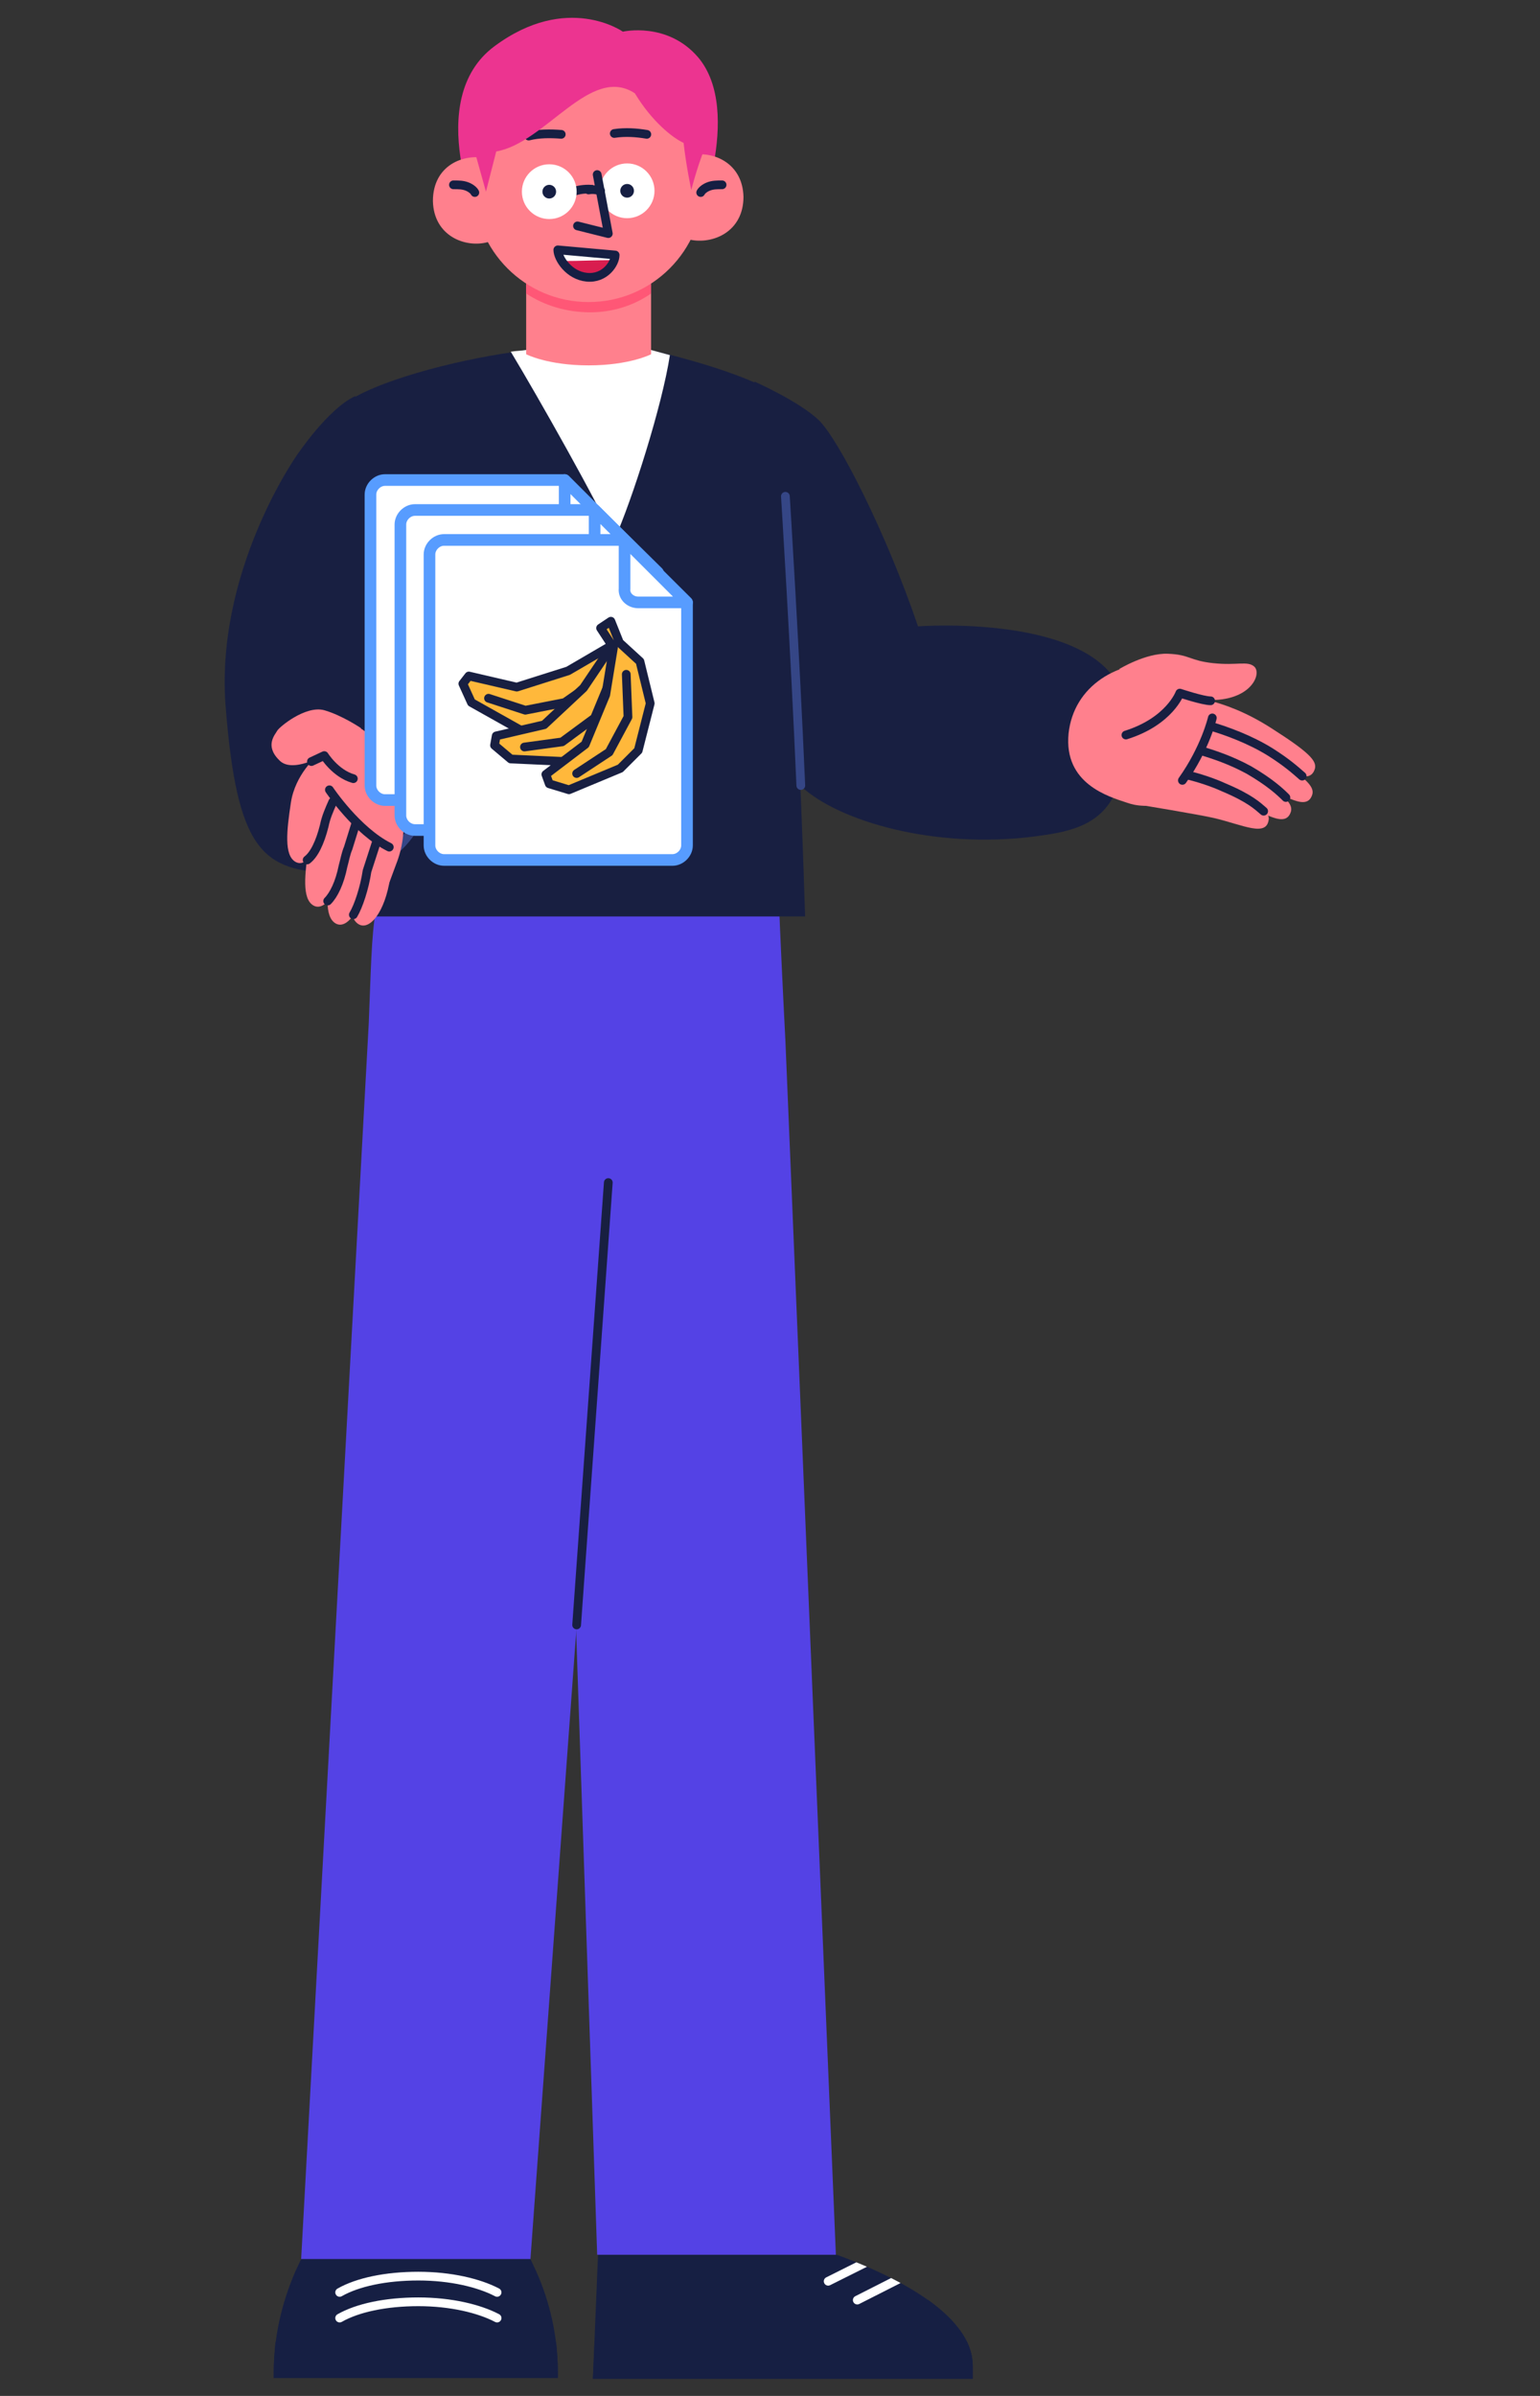 <?xml version="1.0" encoding="utf-8"?>
<!-- Generator: Adobe Illustrator 25.0.0, SVG Export Plug-In . SVG Version: 6.00 Build 0)  -->
<svg version="1.1" id="Layer_1" xmlns="http://www.w3.org/2000/svg" xmlns:xlink="http://www.w3.org/1999/xlink" x="0px" y="0px"
	 viewBox="0 0 180 280" style="enable-background:new 0 0 180 280;" xml:space="preserve">
<rect x="0" y="0" width="180" height="280" fill="#333333" stroke="none"/>
<g>
	<g>
		<path style="fill:#181F41;" d="M95.7,49.1c2.3,2.2,7.9,13.2,11.6,24.1c0,0,23.8-1.8,24.3,10.2c0.4,10.9-3.1,13.3-9.6,14.2
			c-11.7,1.8-23.1-1.3-27.9-5.3c-13.5-11.1-5.9-47.7-5.9-47.7S93.4,46.9,95.7,49.1z"/>
		<g>
			<path style="fill:#FF808D;" d="M136.4,77.5c0,0,5.3,2.8,3.3,10.9c-1.5,6.2-5.8,6.2-8,5.4c-2.1-0.7-7.4-2.2-6.8-8.1
				C125.5,80.2,130.6,77,136.4,77.5z"/>
			<path style="fill:#FF808D;" d="M130.8,78.2c0,0,3.1-1.9,5.7-1.8s2.5,0.8,5.3,1.1c2.8,0.3,4-0.3,4.8,0.4c1,0.9-0.6,4.6-6.7,3.8
				L130.8,78.2z"/>
			<path style="fill:#FF808D;" d="M138.1,81.4c0,0,4.6-0.1,10.5,3.7c4.4,2.8,5.3,3.8,5.1,4.7c-0.6,2.1-3.1,0.2-6.3-1.2
				c-1.6-0.7-10.2-4.2-10.2-4.2L138.1,81.4z"/>
			<path style="fill:#FF808D;" d="M137.8,84.4c0,0,4.6-0.1,10.5,3.7c4.4,2.8,5.3,3.8,5.1,4.7c-0.6,2.1-3.1,0.2-6.3-1.2
				c-1.6-0.7-10.2-4.2-10.2-4.2L137.8,84.4z"/>
			<path style="fill:#FF808D;" d="M135.3,86.4c0,0,4.6-0.1,10.5,3.7c4.4,2.8,5.3,3.8,5.1,4.7c-0.6,2.1-3.1,0.2-6.3-1.2
				c-1.6-0.7-10.2-4.2-10.2-4.2L135.3,86.4z"/>
			<path style="fill:#FF808D;" d="M131.4,90.3c0,0,4.5-0.9,11,1.7c4.9,2,5.9,2.8,5.9,3.7c-0.2,2.2-3,0.7-6.4-0.1
				c-1.7-0.4-9-1.6-9-1.6L131.4,90.3z"/>
			
				<path style="fill:none;stroke:#181F41;stroke-width:1.02;stroke-linecap:round;stroke-linejoin:round;stroke-miterlimit:10;" d="
				M141.6,84.9c1.7,0.5,4.5,1.5,6.9,3c1.9,1.2,2.9,2.1,3.7,2.8"/>
			
				<path style="fill:none;stroke:#181F41;stroke-width:1.02;stroke-linecap:round;stroke-linejoin:round;stroke-miterlimit:10;" d="
				M140.3,87.7c1.6,0.5,3.5,1.1,5.7,2.3c2.4,1.4,3.6,2.5,4.3,3.2"/>
			
				<path style="fill:none;stroke:#181F41;stroke-width:1.02;stroke-linecap:round;stroke-linejoin:round;stroke-miterlimit:10;" d="
				M138.9,90.6c1.2,0.3,2.8,0.8,4.1,1.4c3.1,1.3,4,2.2,4.7,2.8"/>
			
				<path style="fill:none;stroke:#181F41;stroke-width:1.02;stroke-linecap:round;stroke-linejoin:round;stroke-miterlimit:10;" d="
				M131.6,85.9c5.1-1.6,6.3-4.9,6.3-4.9s2.7,0.9,3.6,0.9"/>
			
				<path style="fill:none;stroke:#181F41;stroke-width:1.02;stroke-linecap:round;stroke-linejoin:round;stroke-miterlimit:10;" d="
				M141.7,83.9c0,0-0.8,3.5-3.5,7.3"/>
		</g>
	</g>
	<g>
		<g>
			<g>
				<g>
					<path style="fill:#161F43;" d="M113.7,276.5v1.5H69.3l0.6-14.5h27.9C107.1,266.9,113.7,271.4,113.7,276.5z"/>
					<g>
						<g>
							<defs>
								<path id="SVGID_1_" d="M113.7,276.5v1.5H69.3l0.6-14.5h27.9C107.1,266.9,113.7,271.4,113.7,276.5z"/>
							</defs>
							<clipPath id="SVGID_2_">
								<use xlink:href="#SVGID_1_"  style="overflow:visible;"/>
							</clipPath>
							
								<line style="clip-path:url(#SVGID_2_);fill:none;stroke:#FFFFFF;stroke-width:1.02;stroke-linecap:round;stroke-linejoin:round;stroke-miterlimit:10;" x1="103.6" y1="263.2" x2="96.8" y2="266.6"/>
						</g>
						<g>
							<defs>
								<path id="SVGID_3_" d="M113.7,276.5v1.5H69.3l0.6-14.5h27.9C107.1,266.9,113.7,271.4,113.7,276.5z"/>
							</defs>
							<clipPath id="SVGID_4_">
								<use xlink:href="#SVGID_3_"  style="overflow:visible;"/>
							</clipPath>
							
								<line style="clip-path:url(#SVGID_4_);fill:none;stroke:#FFFFFF;stroke-width:1.02;stroke-linecap:round;stroke-linejoin:round;stroke-miterlimit:10;" x1="106.9" y1="265.4" x2="100.2" y2="268.8"/>
						</g>
					</g>
					<g>
						<path style="fill:#161F43;" d="M101.8,275.4h11.8c-0.4-2.3-2.3-4.6-5.1-6.6C105,269.3,102.4,272.5,101.8,275.4z"/>
					</g>
					<path style="fill:#161F43;" d="M69.5,273.6l-0.2,4.4h44.4v-1.5c0-1-0.3-1.9-0.7-2.9H69.5z"/>
				</g>
				<polyline style="fill:#5442E5;" points="82.8,110.1 91.8,121.6 97.7,263.5 69.8,263.5 65.2,127.2 				"/>
				<path style="fill:#5442E5;" d="M83,83.2l7.9,12.4c-0.5-0.8,0.9,26,0.9,26s-45.2-2-48.7-2c0.5-12.1,0.2-16.5,4.5-19.8L83,83.2z"
					/>
				<g>
					<g>
						<path style="fill:#161F43;" d="M57.6,258.5L62,264l0.7,1.5c1.6,3.6,2.5,7.6,2.5,11.7v0.7H48.6H32v-0.7c0-4,0.9-8,2.5-11.7
							l0.7-1.5l4.3-5.6h18.1V258.5z"/>
					</g>
					<ellipse style="fill:#161F43;" cx="48.9" cy="266.4" rx="8.2" ry="7.3"/>
					<g>
						<path style="fill:#161F43;" d="M48.6,268.9c-6.7,0-12.1,2.9-12.1,6.5h24.2C60.7,271.9,55.3,268.9,48.6,268.9z"/>
					</g>
					<g>
						<path style="fill:#161F43;" d="M32.2,273.7c-0.1,1.2-0.2,2.3-0.2,3.5v0.7h16.6h16.6v-0.7c0-1.2-0.1-2.4-0.2-3.5H32.2z"/>
					</g>
					
						<path style="fill:none;stroke:#FFFFFF;stroke-width:1.02;stroke-linecap:round;stroke-linejoin:round;stroke-miterlimit:10;" d="
						M58.1,267.9c-2.1-1.1-5.4-1.9-9.2-1.9s-7.1,0.7-9.2,1.9"/>
					
						<path style="fill:none;stroke:#FFFFFF;stroke-width:1.02;stroke-linecap:round;stroke-linejoin:round;stroke-miterlimit:10;" d="
						M58.1,270.9c-2.1-1.1-5.4-1.9-9.2-1.9s-7.1,0.7-9.2,1.9"/>
				</g>
				<polyline style="fill:#5442E5;" points="71.1,100.8 43.1,119.6 35.2,264 62,264 72.1,125.6 				"/>
				
					<line style="fill:none;stroke:#181F41;stroke-width:1.02;stroke-linecap:round;stroke-linejoin:round;stroke-miterlimit:10;" x1="67.4" y1="189.9" x2="71.1" y2="138.2"/>
			</g>
			<g>
				<path style="fill:#181F41;" d="M46.1,57.2c0,0-3.2,29-3.8,49.9h51.8c-0.7-23.6-2.3-49.2-2.3-49.2"/>
				<path style="display:none;fill:#0F39A3;" d="M41,66.5l-1.4,0.2c0,0,1.1,20.7,1.8,40.4h7.2c-2-12.4-2.2-27.5-2.5-33
					C44.2,73.5,43,67.2,41,66.5z"/>
				<path style="fill:#181F41;" d="M98.7,62.5c0.2-7.2-0.6-10.8-4.4-14.1c-3.7-3.3-9.8-5.4-17.4-7.3C76.4,41,75.8,41,75.3,41H61.9
					c-0.3,0-0.5,0-0.8,0c-6.5,0.8-16,3.1-20.3,5.8c-2.3,1.4,4.9,21.5,4.9,21.5c1.6,2,4.1,3,6.6,2.7l32.4-4.5c0.4,0,0.7-0.1,1.1-0.2
					L98.7,62.5z"/>
				<circle style="fill:#354686;" cx="73.2" cy="73.7" r="1.2"/>
				<circle style="fill:#354686;" cx="73.2" cy="85" r="1.2"/>
				<circle style="fill:#354686;" cx="73.2" cy="96.4" r="1.2"/>
				
					<path style="fill:none;stroke:#354686;stroke-width:1.02;stroke-linecap:round;stroke-linejoin:round;stroke-miterlimit:10;" d="
					M93.6,91.8C92.9,75.5,91.8,58,91.8,58"/>
			</g>
		</g>
		
			<path style="fill:none;stroke:#181F41;stroke-width:1.02;stroke-linecap:round;stroke-linejoin:round;stroke-miterlimit:10;" d="
			M26.6,81.8"/>
		
			<path style="fill:none;stroke:#181F41;stroke-width:1.02;stroke-linecap:round;stroke-linejoin:round;stroke-miterlimit:10;" d="
			M26.6,81.4"/>
		<g>
			<path style="fill:#FFFFFF;" d="M78.3,41.5c-0.7-0.2-1.5-0.4-2.2-0.6H61.5c-0.6,0.1-1.2,0.1-1.8,0.2c3.2,5.3,10.2,17.7,12.1,22
				C73.9,58.4,77.4,47.4,78.3,41.5z"/>
		</g>
	</g>
	<g>
		<path style="fill:#181F41;" d="M48.4,56.7c3.4,12.4-1.8,21.7-1.8,21.7s3.7,5.8,3.6,12.2c-0.1,6.4-5,11.9-12.3,11.4
			s-10.2-3-11.5-19.1c-1.4-16,8.3-29.7,8.3-29.7s3.6-5.4,6.8-6.9L48.4,56.7z"/>
		
			<path style="fill:none;stroke:#354686;stroke-width:1.02;stroke-linecap:round;stroke-linejoin:round;stroke-miterlimit:10;" d="
			M37.8,102c7.4,0.5,12.2-5.1,12.3-11.4c0.1-6.4-3.6-12.2-3.6-12.2s5.2-9.3,1.8-21.7"/>
		<g>
			<path style="fill:#FF808D;" d="M37,88.4c0,0,3.2-7,6.9-1.5s3.9,10.3,2.4,14.1l-1,2.7l-8.8-14L37,88.4z"/>
			<path style="fill:#FF808D;" d="M37,88.4c0,0-2.5,2.1-3,5.4s-0.8,6.1,0.5,6.9s3-1.4,3.6-5.4l2.3-4.7L37,88.4z"/>
			<path style="fill:#FF808D;" d="M39.1,93.5c0,0-2.5,2.1-3,5.4s-0.8,6.1,0.5,6.9s3-1.4,3.6-5.4l2.3-4.7L39.1,93.5z"/>
			<path style="fill:#FF808D;" d="M41.7,95.6c0,0-2.5,2.1-3,5.4s-0.8,6.1,0.5,6.9s3-1.4,3.6-5.4l2.3-4.7L41.7,95.6z"/>
			<path style="fill:#FF808D;" d="M44.4,95.7c0,0-2.5,2.1-3,5.4s-0.8,6.1,0.5,6.9s3.1-1.4,3.7-5.4l0.4-4.8L44.4,95.7z"/>
			<path style="fill:#FF808D;" d="M32.4,85.4c0.2-0.4,3.3-3,5.5-2.4c2.1,0.6,4.3,2.1,4.3,2.1l-2.3,4.6l-2-1.5c0,0-3.8,2.3-5.3,0.6
				C30.9,87.1,32.2,85.8,32.4,85.4z"/>
			
				<path style="fill:none;stroke:#181F41;stroke-width:1.02;stroke-linecap:round;stroke-linejoin:round;stroke-miterlimit:10;" d="
				M38.3,105.3c0.7-0.7,1.4-2.1,1.8-4.1c0.2-0.7,0.3-1.4,0.6-2.1l0.9-2.9"/>
			
				<path style="fill:none;stroke:#181F41;stroke-width:1.02;stroke-linecap:round;stroke-linejoin:round;stroke-miterlimit:10;" d="
				M35.9,100.5c0.8-0.6,1.5-2,2-4c0.2-1,0.6-1.9,1-2.8"/>
			
				<path style="fill:none;stroke:#181F41;stroke-width:1.02;stroke-linecap:round;stroke-linejoin:round;stroke-miterlimit:10;" d="
				M41.3,106.9c0.6-1,1.3-3.1,1.6-5.1l1.1-3.4"/>
		</g>
		
			<path style="fill:none;stroke:#354686;stroke-width:1.02;stroke-linecap:round;stroke-linejoin:round;stroke-miterlimit:10;" d="
			M44.3,76.1c0,0,1.5,0.8,2.3,2.3"/>
		
			<path style="fill:none;stroke:#181F41;stroke-width:1.02;stroke-linecap:round;stroke-linejoin:round;stroke-miterlimit:10;" d="
			M36.4,89l1.5-0.7c0,0,1.3,2.1,3.4,2.7"/>
		
			<path style="fill:none;stroke:#181F41;stroke-width:1.02;stroke-linecap:round;stroke-linejoin:round;stroke-miterlimit:10;" d="
			M38.5,92.3c0,0,3.2,4.8,7,6.7"/>
	</g>
	<g>
		<path style="fill:#EC3490;" d="M72.8,3.7c0,0-6.5-4.6-15,1.7s-1.6,21.2-1.6,21.2l25,0.2c0,0,5.8-13.7,0.4-20.1
			C78,2.5,72.8,3.7,72.8,3.7z"/>
		<path style="fill:#FF808D;" d="M61.5,41.4c0,0,2.5,1.3,7.3,1.3s7.3-1.3,7.3-1.3V30.7H61.5V41.4z"/>
		<g>
			<path style="fill:#FF5776;" d="M61.5,30.3v4c2.1,1.4,4.7,2.2,7.5,2.2c2.6,0,5.1-0.8,7.1-2.2v-4H61.5z"/>
		</g>
		<path style="fill:#FF808D;" d="M80.5,18.2c2.6-0.7,6.3,0.7,6.4,4.8c0,4.1-3.6,5.6-6.3,5c-2.7-0.6-2.4-2.2-2.4-4.9
			S77.9,18.9,80.5,18.2z"/>
		<path style="fill:#FF808D;" d="M56.9,18.5c-2.7-0.6-6.3,0.8-6.3,5c0.1,4.1,3.8,5.5,6.4,4.8c2.6-0.7,2.3-2.2,2.3-4.9
			C59.3,20.7,59.6,19.1,56.9,18.5z"/>
		<circle style="fill:#FF808D;" cx="68.8" cy="21.9" r="13.4"/>
		
			<path style="fill:none;stroke:#161F43;stroke-width:1.02;stroke-linecap:round;stroke-linejoin:round;stroke-miterlimit:10;" d="
			M70.2,22.3c-0.4-0.1-0.9-0.2-1.4-0.2c-1.6,0-2.9,0.6-2.9,1.5"/>
		<circle style="fill:#FFFFFF;" cx="73.3" cy="22.3" r="3.2"/>
		<path style="fill:#D91D4F;" d="M71.9,29.8c0,1-1.2,2.8-3.3,2.6c-2.1-0.2-3.4-2.2-3.4-3.2L71.9,29.8z"/>
		
			<path style="fill:none;stroke:#161F43;stroke-width:1.02;stroke-linecap:round;stroke-linejoin:round;stroke-miterlimit:10;" d="
			M53,21.6c0.6,0,1.1,0,1.6,0.2s0.8,0.5,0.9,0.7"/>
		
			<path style="fill:none;stroke:#161F43;stroke-width:1.02;stroke-linecap:round;stroke-linejoin:round;stroke-miterlimit:10;" d="
			M84.4,21.6c-0.6,0-1.1,0-1.6,0.2s-0.8,0.5-0.9,0.7"/>
		<path style="fill:#FFFFFF;" d="M71.8,30.1c0-0.1,0-0.2,0-0.3l-6.7-0.6c0,0.3,0.1,0.6,0.3,1c0.1,0.2,0.3,0.3,0.5,0.3
			c1.9,0,3.7-0.1,5.6-0.1C71.6,30.4,71.8,30.2,71.8,30.1z"/>
		
			<path style="fill:none;stroke:#161F43;stroke-width:1.02;stroke-linecap:round;stroke-linejoin:round;stroke-miterlimit:10;" d="
			M71.9,29.8c0,1-1.2,2.8-3.3,2.6c-2.1-0.2-3.4-2.2-3.4-3.2L71.9,29.8z"/>
		<circle style="fill:#FFFFFF;" cx="64.2" cy="22.4" r="3.2"/>
		<circle style="fill:#161F43;" cx="73.3" cy="22.3" r="0.8"/>
		<circle style="fill:#161F43;" cx="64.2" cy="22.4" r="0.8"/>
		
			<path style="fill:none;stroke:#161F43;stroke-width:1.02;stroke-linecap:round;stroke-linejoin:round;stroke-miterlimit:10;" d="
			M75.6,15.7c-1.2-0.2-2.5-0.3-3.8-0.1"/>
		
			<path style="fill:none;stroke:#161F43;stroke-width:1.02;stroke-linecap:round;stroke-linejoin:round;stroke-miterlimit:10;" d="
			M61.8,15.9c1.2-0.3,2.5-0.3,3.8-0.2"/>
		
			<polyline style="fill:#FF808D;stroke:#161F43;stroke-width:1.02;stroke-linecap:round;stroke-linejoin:round;stroke-miterlimit:10;" points="
			69.8,20.4 71.1,27.3 67.5,26.4 		"/>
		
			<path style="fill:none;stroke:#161F43;stroke-width:1.02;stroke-linecap:round;stroke-linejoin:round;stroke-miterlimit:10;" d="
			M70.2,22.3c-0.4-0.1-0.9-0.2-1.4-0.1"/>
		<path style="fill:#EC3490;" d="M75.3,6.5c-4.1-3.2-10.8-2-15,1.2c-3.4,2.7-5.2,5.5-5.2,7.9h-0.2l1.9,6.8l1.2-4.7
			c5.8-1,11-10.2,16.2-6.8c2,3.3,4.4,5.2,5.7,5.8c0.3,2.7,0.9,5.5,0.9,5.5s1-3.9,1.9-5.5C82.5,11.9,83.2,7.4,75.3,6.5z"/>
	</g>
	<g>
		<g>
			<g>
				<g>
					<g>
						
							<path style="fill:#FFFFFF;stroke:#579CFF;stroke-width:1.36;stroke-linecap:round;stroke-linejoin:round;stroke-miterlimit:10;" d="
							M66,56.1H45c-0.9,0-1.7,0.8-1.7,1.7v34c0,0.9,0.8,1.7,1.7,1.7h26.7c0.9,0,1.7-0.8,1.7-1.7V63.5L66,56.1z"/>
						
							<path style="fill:#FFFFFF;stroke:#579CFF;stroke-width:1.36;stroke-linecap:round;stroke-linejoin:round;stroke-miterlimit:10;" d="
							M67.7,63.5h5.7L66,56.1v5.7C66,62.7,66.7,63.5,67.7,63.5z"/>
					</g>
				</g>
			</g>
			<g>
				<rect x="51.6" y="67.6" style="fill:#181F41;" width="1.8" height="1.8"/>
				<rect x="49.8" y="67.6" style="fill:#181F41;" width="1.8" height="1.8"/>
				<rect x="53.3" y="67.6" style="fill:#181F41;" width="1.8" height="1.8"/>
				<rect x="49.8" y="69.4" style="fill:#181F41;" width="1.8" height="1.8"/>
				<rect x="51.6" y="69.4" style="fill:#FFB83B;" width="1.8" height="1.8"/>
				<rect x="53.3" y="69.4" style="fill:#181F41;" width="1.8" height="1.8"/>
				<rect x="49.8" y="71.1" style="fill:#181F41;" width="1.8" height="1.8"/>
				<rect x="51.6" y="71.1" style="fill:#FFB83B;" width="1.8" height="1.8"/>
				<rect x="53.3" y="71.1" style="fill:#181F41;" width="1.8" height="1.8"/>
				<rect x="51.6" y="65.9" style="fill:#181F41;" width="1.8" height="1.8"/>
				<rect x="49.8" y="65.9" style="fill:#181F41;" width="1.8" height="1.8"/>
				<rect x="53.3" y="65.9" style="fill:#181F41;" width="1.8" height="1.8"/>
				<rect x="49.8" y="67.6" style="fill:#FFB83B;" width="1.8" height="1.8"/>
				<rect x="51.6" y="67.6" style="fill:#FFB83B;" width="1.8" height="1.8"/>
				<rect x="53.3" y="67.6" style="fill:#FFB83B;" width="1.8" height="1.8"/>
				<rect x="48" y="67.6" style="fill:#181F41;" width="1.8" height="1.8"/>
				<rect x="55.1" y="67.6" style="fill:#181F41;" width="1.8" height="1.8"/>
				<rect x="49.8" y="72.9" style="fill:#FFB83B;" width="1.8" height="1.8"/>
				<rect x="48" y="72.9" style="fill:#181F41;" width="1.8" height="1.8"/>
				<rect x="51.6" y="72.9" style="fill:#FFB83B;" width="1.8" height="1.8"/>
				<rect x="53.3" y="72.9" style="fill:#FFB83B;" width="1.8" height="1.8"/>
				<rect x="55.1" y="72.9" style="fill:#181F41;" width="1.8" height="1.8"/>
				<rect x="49.8" y="74.6" style="fill:#FFB83B;" width="1.8" height="1.8"/>
				<rect x="48" y="74.6" style="fill:#181F41;" width="1.8" height="1.8"/>
				<rect x="51.6" y="74.6" style="fill:#FFB83B;" width="1.8" height="1.8"/>
				<rect x="53.3" y="74.6" style="fill:#FFB83B;" width="1.8" height="1.8"/>
				<rect x="55.1" y="74.6" style="fill:#FFB83B;" width="1.8" height="1.8"/>
				<rect x="56.8" y="74.6" style="fill:#181F41;" width="1.8" height="1.8"/>
				<rect x="49.8" y="76.4" style="fill:#181F41;" width="1.8" height="1.8"/>
				<rect x="51.6" y="76.4" style="fill:#FFB83B;" width="1.8" height="1.8"/>
				<rect x="53.3" y="76.4" style="fill:#FFFFFF;" width="1.8" height="1.8"/>
				<rect x="55.1" y="76.4" style="fill:#FFB83B;" width="1.8" height="1.8"/>
				<rect x="56.8" y="76.4" style="fill:#FFB83B;" width="1.8" height="1.8"/>
				<rect x="58.6" y="76.4" style="fill:#181F41;" width="1.8" height="1.8"/>
				<rect x="51.6" y="78.1" style="fill:#181F41;" width="1.8" height="1.8"/>
				<rect x="53.3" y="78.1" style="fill:#FFB83B;" width="1.8" height="1.8"/>
				<rect x="55.1" y="78.1" style="fill:#FFFFFF;" width="1.8" height="1.8"/>
				<rect x="56.8" y="78.1" style="fill:#FFB83B;" width="1.8" height="1.8"/>
				<rect x="58.6" y="78.1" style="fill:#FFB83B;" width="1.8" height="1.8"/>
				<rect x="60.3" y="78.1" style="fill:#181F41;" width="1.8" height="1.8"/>
				<rect x="62.1" y="78.1" style="fill:#181F41;" width="1.8" height="1.8"/>
				<rect x="63.8" y="78.1" style="fill:#181F41;" width="1.8" height="1.8"/>
				<rect x="65.6" y="78.1" style="fill:#181F41;" width="1.8" height="1.8"/>
				<rect x="53.3" y="79.9" style="fill:#181F41;" width="1.8" height="1.8"/>
				<rect x="55.1" y="79.9" style="fill:#FFB83B;" width="1.8" height="1.8"/>
				<rect x="56.8" y="79.9" style="fill:#FFFFFF;" width="1.8" height="1.8"/>
				<rect x="58.6" y="79.9" style="fill:#FFB83B;" width="1.8" height="1.8"/>
				<rect x="60.3" y="79.9" style="fill:#FFB83B;" width="1.8" height="1.8"/>
				<rect x="62.1" y="79.9" style="fill:#FFB83B;" width="1.8" height="1.8"/>
				<rect x="63.8" y="79.9" style="fill:#FFB83B;" width="1.8" height="1.8"/>
				<rect x="65.6" y="79.9" style="fill:#FFB83B;" width="1.8" height="1.8"/>
				<rect x="67.3" y="79.9" style="fill:#181F41;" width="1.8" height="1.8"/>
				<rect x="55.1" y="81.6" style="fill:#181F41;" width="1.8" height="1.8"/>
				<rect x="56.8" y="81.6" style="fill:#FFB83B;" width="1.8" height="1.8"/>
				<rect x="58.6" y="81.6" style="fill:#FFB83B;" width="1.8" height="1.8"/>
				<rect x="60.3" y="81.6" style="fill:#FFB83B;" width="1.8" height="1.8"/>
				<rect x="62.1" y="81.6" style="fill:#FFB83B;" width="1.8" height="1.8"/>
				<rect x="63.8" y="81.6" style="fill:#FFB83B;" width="1.8" height="1.8"/>
				<rect x="56.8" y="83.4" style="fill:#181F41;" width="1.8" height="1.8"/>
				<rect x="58.6" y="83.4" style="fill:#181F41;" width="1.8" height="1.8"/>
				<rect x="60.3" y="83.4" style="fill:#181F41;" width="1.8" height="1.8"/>
				<rect x="62.1" y="83.4" style="fill:#181F41;" width="1.8" height="1.8"/>
				<rect x="63.8" y="83.4" style="fill:#181F41;" width="1.8" height="1.8"/>
				<rect x="65.6" y="81.6" style="fill:#181F41;" width="1.8" height="1.8"/>
			</g>
		</g>
		<g>
			<g>
				<g>
					
						<path style="fill:#FFFFFF;stroke:#579CFF;stroke-width:1.36;stroke-linecap:round;stroke-linejoin:round;stroke-miterlimit:10;" d="
						M69.5,59.6h-21c-0.9,0-1.7,0.8-1.7,1.7v34c0,0.9,0.8,1.7,1.7,1.7h26.7c0.9,0,1.7-0.8,1.7-1.7V66.9L69.5,59.6z"/>
					
						<path style="fill:#FFFFFF;stroke:#579CFF;stroke-width:1.36;stroke-linecap:round;stroke-linejoin:round;stroke-miterlimit:10;" d="
						M71.1,66.9h5.7l-7.3-7.3v5.7C69.5,66.2,70.2,66.9,71.1,66.9z"/>
				</g>
			</g>
			<g>
				<polygon style="fill:#FFB83B;" points="60,66.6 58,65.6 56.7,70.3 57.8,70.5 				"/>
				<path style="fill:#FFB83B;" d="M57.6,69.4c-1.7-0.8-6.4,7-1.9,14.7c5.1,8.8,16.2,7.9,15.7,4.1c-0.2-1.4-4.7-0.2-9.2-7.8
					C58.5,74.3,59.2,70.2,57.6,69.4z"/>
				
					<path style="fill:none;stroke:#FFFFFF;stroke-width:1.02;stroke-linecap:round;stroke-linejoin:round;stroke-miterlimit:10;" d="
					M63.4,86.9c-1.6-1-3.2-2.5-4.4-4.4c-2.2-3.5-2.3-6.3-2.5-8.2"/>
				
					<path style="fill:none;stroke:#FFFFFF;stroke-width:1.02;stroke-linecap:round;stroke-linejoin:round;stroke-miterlimit:10;" d="
					M66,88.1c-0.3-0.1-0.6-0.2-0.9-0.3"/>
			</g>
		</g>
		<g>
			<g>
				<g>
					
						<path style="fill:#FFFFFF;stroke:#579CFF;stroke-width:1.36;stroke-linecap:round;stroke-linejoin:round;stroke-miterlimit:10;" d="
						M72.9,63.1h-21c-0.9,0-1.7,0.8-1.7,1.7v34c0,0.9,0.8,1.7,1.7,1.7h26.7c0.9,0,1.7-0.8,1.7-1.7V70.4L72.9,63.1z"/>
					
						<path style="fill:#FFFFFF;stroke:#579CFF;stroke-width:1.36;stroke-linecap:round;stroke-linejoin:round;stroke-miterlimit:10;" d="
						M74.6,70.4h5.7L73,63.1v5.7C72.9,69.7,73.7,70.4,74.6,70.4z"/>
				</g>
			</g>
			<g>
				<g>
					
						<polygon style="fill:#FFB83B;stroke:#181F41;stroke-width:1.02;stroke-linecap:round;stroke-linejoin:round;stroke-miterlimit:10;" points="
						72.1,75.8 71.9,79.1 68.9,83.1 63.7,85.5 60.8,85.3 55.1,82.1 54.1,79.9 54.8,79 60.4,80.3 66.4,78.4 71.2,75.6 					"/>
					
						<polyline style="fill:#FFB83B;stroke:#181F41;stroke-width:1.02;stroke-linecap:round;stroke-linejoin:round;stroke-miterlimit:10;" points="
						70,79.3 66,82.1 61.4,83 57.1,81.6 					"/>
				</g>
				<g>
					
						<polygon style="fill:#FFB83B;stroke:#181F41;stroke-width:1.02;stroke-linecap:round;stroke-linejoin:round;stroke-miterlimit:10;" points="
						72.2,75.6 73.5,78.6 72.5,83.5 68.9,87.9 66.2,89 59.7,88.7 57.8,87.1 58,86 63.6,84.7 68.2,80.4 71.3,75.8 					"/>
					
						<polyline style="fill:#FFB83B;stroke:#181F41;stroke-width:1.02;stroke-linecap:round;stroke-linejoin:round;stroke-miterlimit:10;" points="
						71.4,79.3 69.5,83.9 65.7,86.7 61.3,87.3 					"/>
				</g>
				<g>
					
						<polygon style="fill:#FFB83B;stroke:#181F41;stroke-width:1.02;stroke-linecap:round;stroke-linejoin:round;stroke-miterlimit:10;" points="
						72.4,75.1 71.4,72.6 70.2,73.4 71.7,75.7 70.8,81.2 68.4,87 63.8,90.5 64.2,91.6 66.5,92.3 72.5,89.8 74.6,87.7 76,82.2 
						74.8,77.3 					"/>
					
						<polyline style="fill:#FFB83B;stroke:#181F41;stroke-width:1.02;stroke-linecap:round;stroke-linejoin:round;stroke-miterlimit:10;" points="
						73.2,78.8 73.4,83.8 71.2,87.9 67.4,90.4 					"/>
				</g>
			</g>
		</g>
	</g>
</g>
</svg>
